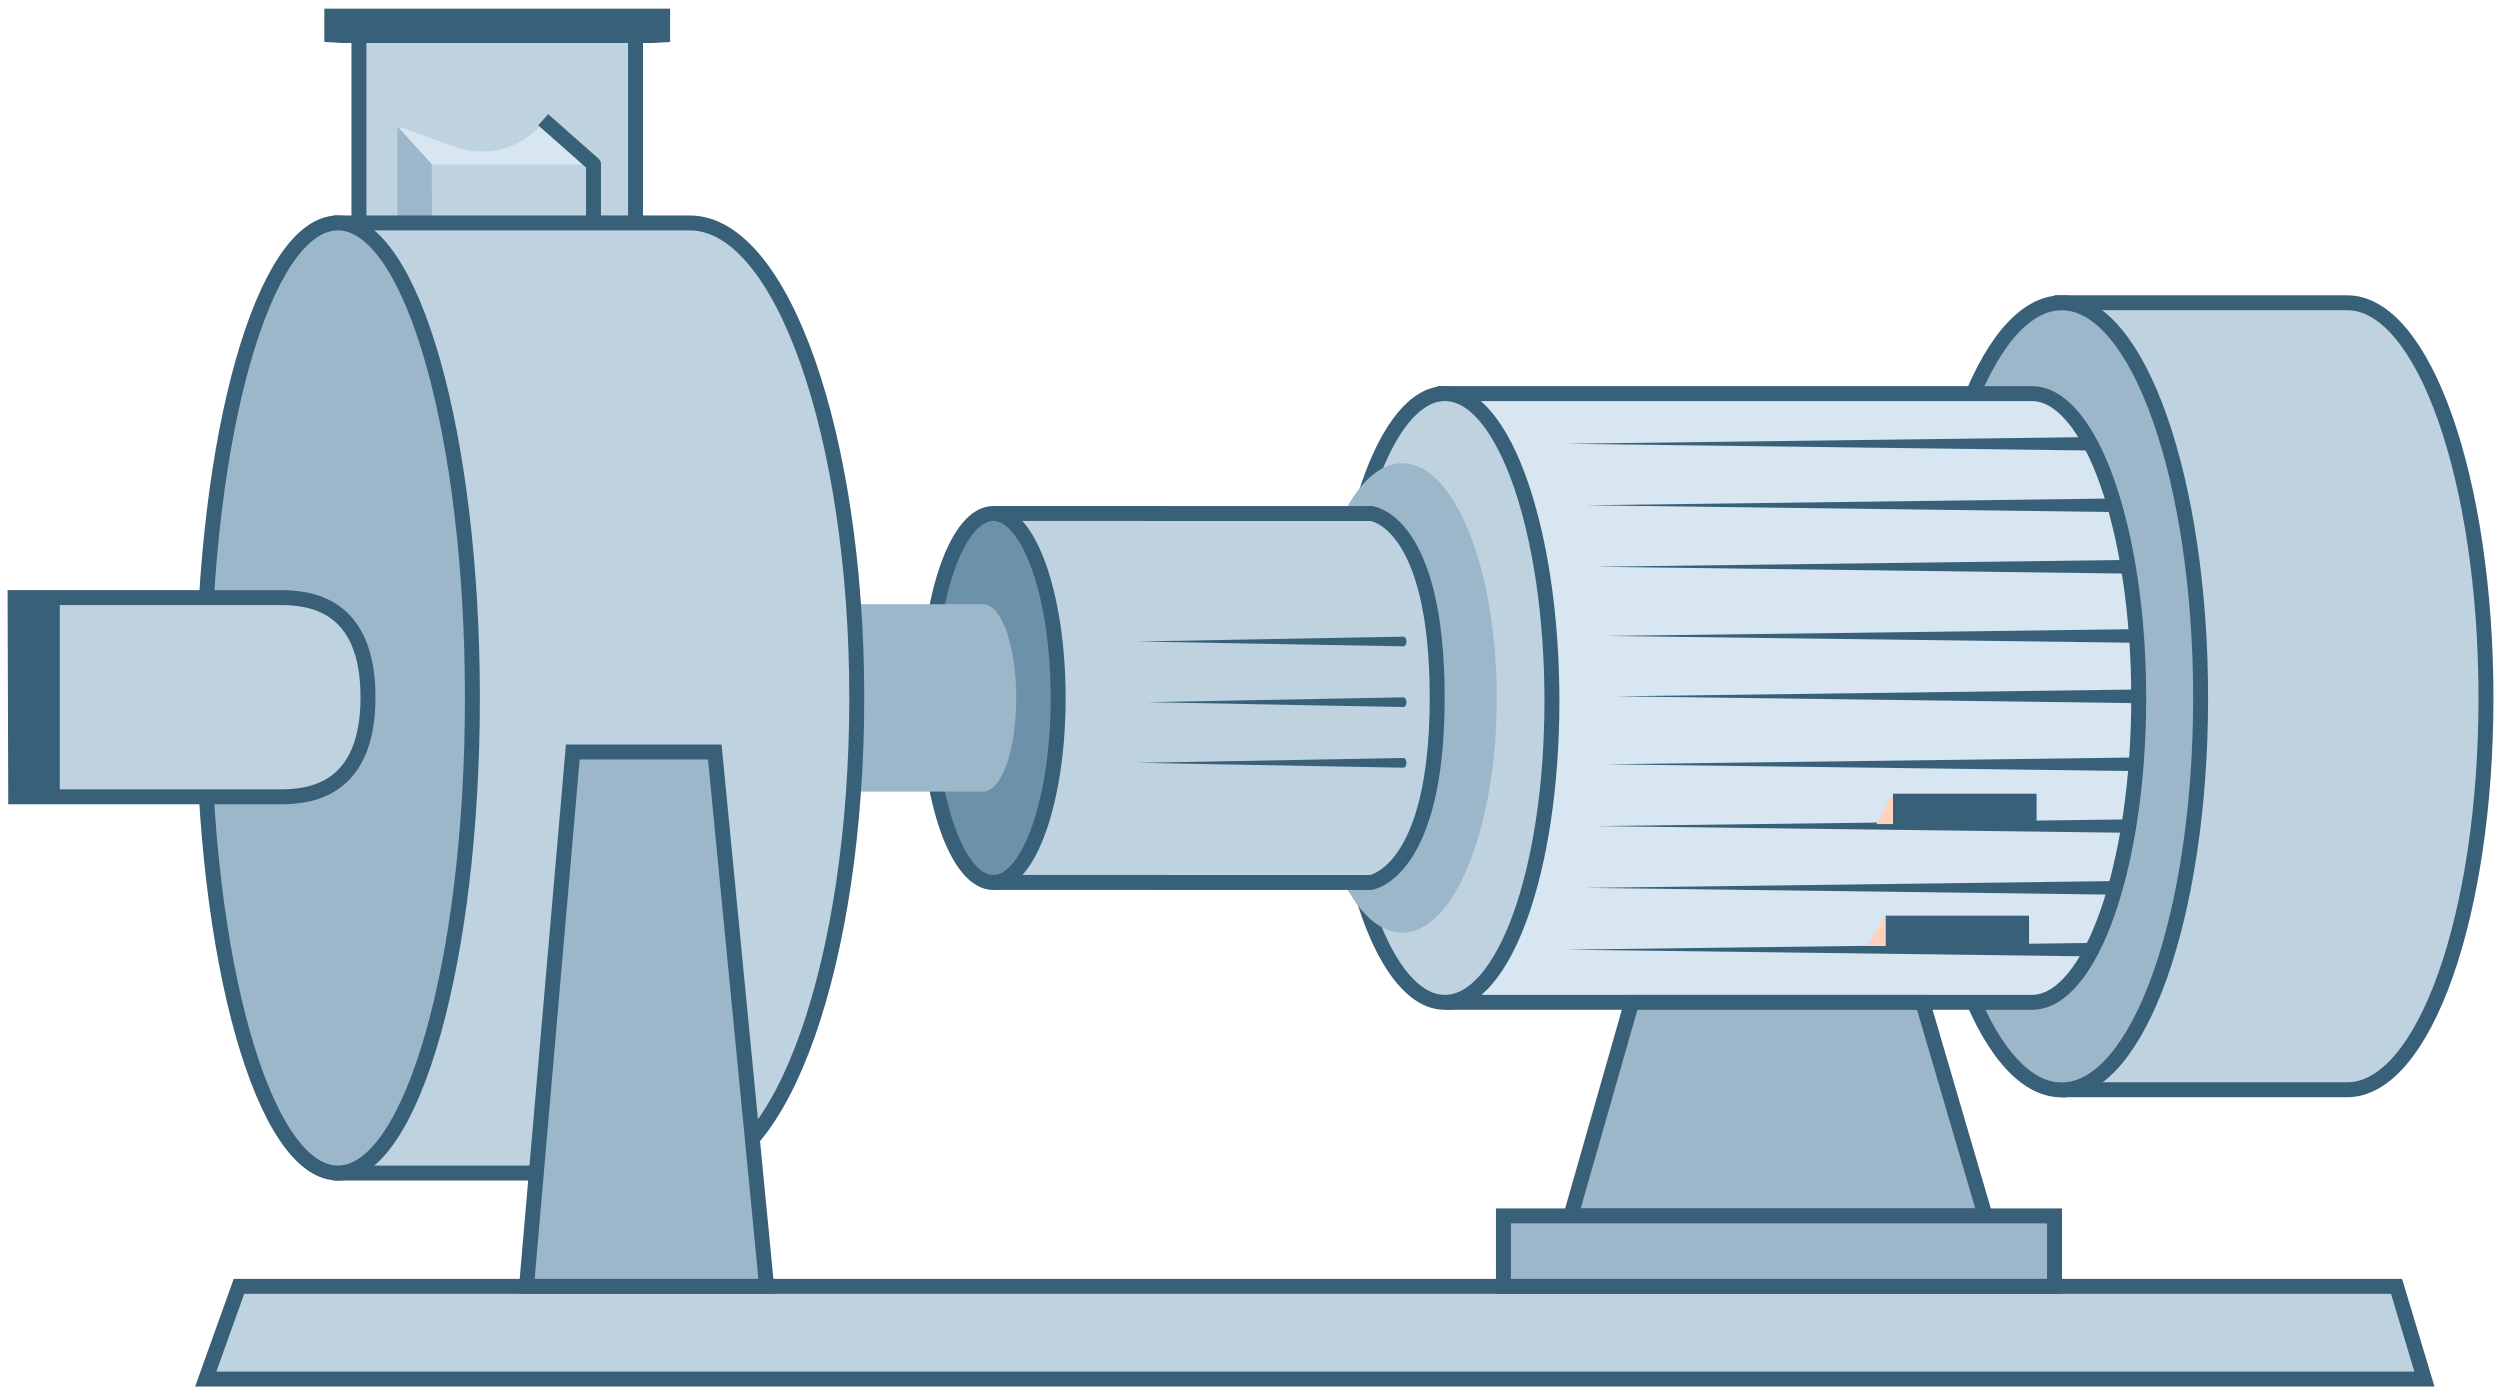<?xml version="1.0" encoding="UTF-8"?>
<svg width="251px" height="140px" viewBox="0 0 251 140" version="1.1" xmlns="http://www.w3.org/2000/svg" xmlns:xlink="http://www.w3.org/1999/xlink">
    <!-- Generator: Sketch 63.1 (92452) - https://sketch.com -->
    <title>pump-2-default</title>
    <desc>Created with Sketch.</desc>
    <g id="Page-1" stroke="none" stroke-width="1" fill="none" fill-rule="evenodd">
        <g id="pump-2-default" transform="translate(-5, -55)">
            <g transform="translate(130, 125) scale(-1, 1) translate(-130, -125) translate(5, 55)" id="Group-61">
                <g transform="translate(0, 0.251)">
                    <path d="M43.004,30.146 L43.004,108.951 C43.004,109.259 42.76,109.161 42.458,109.161 L14.346,109.161 C6.651,109.161 0.408,91.73 0.408,69.828 C0.408,47.906 6.651,30.146 14.346,30.146 L43.004,30.146 Z" id="Fill-4" fill="#BFD2E0" fill-rule="nonzero"></path>
                    <path d="M43.004,30.146 L43.004,108.951 C43.004,109.259 42.76,109.161 42.458,109.161 L14.346,109.161 C6.651,109.161 0.408,91.73 0.408,69.828 C0.408,47.906 6.651,30.146 14.346,30.146 L43.004,30.146 Z" id="Stroke-5" stroke="#386079" stroke-width="1.5"></path>
                    <path d="M29.058,69.827 C29.058,47.912 35.306,30.149 43.011,30.149 C50.717,30.149 56.964,47.912 56.964,69.827 C56.964,91.739 50.717,109.504 43.011,109.504 C35.306,109.504 29.058,91.739 29.058,69.827" id="Fill-6" fill="#9BB7C9" fill-rule="nonzero"></path>
                    <path d="M29.058,69.827 C29.058,47.912 35.306,30.149 43.011,30.149 C50.717,30.149 56.964,47.912 56.964,69.827 C56.964,91.739 50.717,109.176 43.011,109.176 C35.306,109.176 29.058,91.739 29.058,69.827 Z" id="Stroke-7" stroke="#386079" stroke-width="1.5"></path>
                    <path d="M104.941,39.269 L104.941,100.083 C104.941,100.25 104.812,100.386 104.654,100.386 L45.278,100.386 C39.576,100.386 34.941,86.712 34.941,69.828 C34.941,52.943 39.576,39.269 45.278,39.269 L104.941,39.269 Z" id="Fill-8" fill="#D7E6F0" fill-rule="nonzero"></path>
                    <path d="M104.941,39.269 L104.941,100.083 C104.941,100.25 104.808,100.386 104.643,100.386 L46.004,100.386 C40.085,100.386 35.274,86.712 35.274,69.828 C35.274,52.943 40.085,39.269 46.004,39.269 L104.941,39.269 Z" id="Stroke-9" stroke="#386079" stroke-width="1.5"></path>
                    <path d="M94.187,70.127 C94.187,53.083 98.999,39.266 104.933,39.266 C110.869,39.266 115.68,53.083 115.68,70.127 C115.68,87.168 110.869,100.987 104.933,100.987 C98.999,100.987 94.187,87.168 94.187,70.127" id="Fill-10" fill="#BFD2E0" fill-rule="nonzero"></path>
                    <path d="M94.187,70.127 C94.187,53.083 98.999,39.266 104.933,39.266 C110.869,39.266 115.68,53.083 115.68,70.127 C115.68,87.168 110.869,100.386 104.933,100.386 C98.999,100.386 94.187,87.168 94.187,70.127 Z" id="Stroke-11" stroke="#386079" stroke-width="1.5"></path>
                    <path d="M99.725,69.827 C99.725,56.811 103.978,46.261 109.225,46.261 C114.472,46.261 118.725,56.811 118.725,69.827 C118.725,82.842 114.472,93.392 109.225,93.392 C103.978,93.392 99.725,82.842 99.725,69.827" id="Fill-12" fill="#9BB7C9" fill-rule="nonzero"></path>
                    <path d="M150.273,51.309 L150.273,88.348 L112.216,88.348 C108.608,88.348 105.706,80.059 105.706,69.828 C105.706,59.596 108.608,51.309 112.216,51.309 L150.273,51.309 Z" id="Fill-14" fill="#BFD2E0" fill-rule="nonzero"></path>
                    <g id="Group" transform="translate(182.722, 0.517)">
                        <polygon id="Fill-15" fill="#BFD2E0" fill-rule="nonzero" points="3.471 27.492 31.243 27.492 31.243 1.724 3.471 1.779"></polygon>
                        <polyline id="Path" stroke="#386079" stroke-width="1.5" points="3.471 2.547 3.471 29.261 31.243 29.261 31.243 2.492"></polyline>
                        <polygon id="Rectangle" fill="#386079" fill-rule="nonzero" points="0 0.099 34.714 0.099 34.714 3.444 32.968 3.547 1.736 3.547 0 3.444"></polygon>
                    </g>
                    <polygon id="Fill-16" fill="#9BB7C9" fill-rule="nonzero" points="210.095 12.419 210.095 28.161 206.613 28.13 206.613 16.261"></polygon>
                    <polygon id="Fill-18" fill="#BFD2E0" fill-rule="nonzero" points="206.655 16.287 190.456 16.232 190.412 28.133 206.613 27.571"></polygon>
                    <path d="M191.434,16.261 L206.613,16.261 L210.096,12.419 L204.291,14.497 C201.298,15.57 197.964,14.757 195.772,12.419 L191.434,16.261 Z" id="Fill-19" fill="#D7E6F0" fill-rule="nonzero"></path>
                    <path d="M156.788,69.827 C156.788,80.056 153.87,88.352 150.273,88.352 C146.674,88.352 143.759,80.056 143.759,69.827 C143.759,59.595 146.674,51.301 150.273,51.301 C153.87,51.301 156.788,59.595 156.788,69.827" id="Fill-20" fill="#6C91A8" fill-rule="nonzero"></path>
                    <path d="M156.788,69.827 C156.788,80.056 153.87,88.352 150.273,88.352 C146.674,88.352 143.759,80.056 143.759,69.827 C143.759,59.595 146.674,51.301 150.273,51.301 C153.87,51.301 156.788,59.595 156.788,69.827 Z" id="Stroke-21" stroke="#386079" stroke-width="1.5"></path>
                    <path d="M171.55,60.413 L171.55,79.223 L151.273,79.223 C149.44,79.223 147.968,75.022 147.968,69.828 C147.968,64.634 149.44,60.413 151.273,60.413 L171.55,60.413 Z" id="Fill-22" fill="#9BB7C9" fill-rule="nonzero"></path>
                    <path d="M219.345,23.13 L219.345,116.523 C219.345,117.076 218.897,117.523 218.345,117.523 L180.745,117.525 L180.745,117.525 C171.485,117.525 163.981,96.165 163.981,69.828 C163.981,43.49 171.485,22.132 180.745,22.132 L218.345,22.13 C218.897,22.13 219.345,22.577 219.345,23.13 C219.345,23.13 219.345,23.13 219.345,23.13 Z" id="Fill-24" fill="#BFD2E0" fill-rule="nonzero"></path>
                    <path d="M216.345,22.13 L216.345,117.523 L180.745,117.525 C171.485,117.525 163.981,96.165 163.981,69.828 C163.981,43.49 171.485,22.132 180.745,22.132 L216.345,22.13 Z" id="Stroke-25" stroke="#386079" stroke-width="1.5" stroke-linecap="round" stroke-linejoin="round"></path>
                    <path d="M216.072,22.129 C223.528,22.129 229.571,43.485 229.571,69.827 C229.571,96.168 223.528,117.522 216.072,117.522 C208.617,117.522 202.571,96.168 202.571,69.827 C202.571,43.485 208.617,22.129 216.072,22.129 Z" id="Fill-26" fill="#9BB7C9" fill-rule="nonzero"></path>
                    <path d="M202.571,69.827 C202.571,43.485 208.617,22.129 216.072,22.129 C223.528,22.129 229.571,43.485 229.571,69.827 C229.571,96.168 223.528,117.522 216.072,117.522 C208.617,117.522 202.571,96.168 202.571,69.827 Z" id="Stroke-27" stroke="#386079" stroke-width="1.5"></path>
                    <path d="M249.067,59.71 L248.992,79.749 L222.876,79.749 C219.474,79.749 213.035,79.248 213.035,69.73 C213.035,60.211 219.474,59.712 222.876,59.712 L249.067,59.71 Z" id="Fill-28" fill="#BFD2E0" fill-rule="nonzero"></path>
                    <path d="M248.487,59.747 L248.424,79.749 L221.908,79.749 C219.052,79.749 213.053,79.267 213.053,69.749 C213.053,60.231 219.052,59.749 221.908,59.749 L248.487,59.747 Z" id="Stroke-29" stroke="#386079" stroke-width="1.5"></path>
                    <rect id="Rectangle" fill="#386079" x="244" y="60" width="4" height="20"></rect>
                    <line x1="150.273" y1="51.301" x2="112.215" y2="51.309" id="Stroke-33" stroke="#386079" stroke-width="1.5"></line>
                    <line x1="112.216" y1="88.351" x2="150.273" y2="88.341" id="Stroke-34" stroke="#386079" stroke-width="1.5"></line>
                    <path d="M112.351,51.306 C112.351,51.306 105.706,51.905 105.706,69.828 C105.706,87.435 112.389,88.35 112.389,88.35" id="Stroke-35" stroke="#386079" stroke-width="1.5"></path>
                    <polygon id="Fill-36" fill="#386079" fill-rule="nonzero" points="39.793 43.624 92.793 44.304 39.793 44.985"></polygon>
                    <polygon id="Fill-37" fill="#386079" fill-rule="nonzero" points="37.793 49.797 90.793 50.478 37.793 51.159"></polygon>
                    <polygon id="Fill-38" fill="#386079" fill-rule="nonzero" points="36.793 55.971 89.793 56.652 36.793 57.333"></polygon>
                    <polygon id="Fill-39" fill="#386079" fill-rule="nonzero" points="35.793 62.92 88.793 63.6 35.793 64.281"></polygon>
                    <polygon id="Fill-40" fill="#386079" fill-rule="nonzero" points="35.793 68.979 87.793 69.66 35.793 70.341"></polygon>
                    <polygon id="Fill-41" fill="#386079" fill-rule="nonzero" points="35.793 75.804 88.793 76.485 35.793 77.165"></polygon>
                    <polygon id="Fill-42" fill="#386079" fill-rule="nonzero" points="35.793 82.008 89.793 82.689 35.793 83.367"></polygon>
                    <polygon id="Fill-43" fill="#386079" fill-rule="nonzero" points="37.793 88.21 90.793 88.893 37.793 89.572"></polygon>
                    <polygon id="Fill-44" fill="#386079" fill-rule="nonzero" points="39.793 94.414 92.793 95.095 39.793 95.776"></polygon>
                    <path d="M109.107,63.67 L135.793,64.156 L109.107,64.642 C108.936,64.644 108.795,64.43 108.793,64.162 C108.79,63.894 108.928,63.672 109.1,63.67 L109.107,63.67 Z" id="Fill-45" fill="#386079" fill-rule="nonzero"></path>
                    <path d="M109.107,69.761 L134.793,70.247 L109.107,70.734 C108.936,70.737 108.795,70.522 108.793,70.253 C108.79,69.985 108.928,69.765 109.099,69.761 L109.107,69.761 Z" id="Fill-46" fill="#386079" fill-rule="nonzero"></path>
                    <path d="M109.107,75.852 L135.793,76.338 L109.107,76.825 C108.936,76.828 108.795,76.614 108.793,76.344 C108.79,76.076 108.928,75.856 109.1,75.852 L109.107,75.852 Z" id="Fill-47" fill="#386079" fill-rule="nonzero"></path>
                    <polygon id="Fill-48" fill="#386079" fill-rule="nonzero" points="45.53 82.484 59.943 82.484 59.943 79.436 45.53 79.436"></polygon>
                    <polygon id="Fill-49" fill="#386079" fill-rule="nonzero" points="46.283 94.731 60.696 94.731 60.696 91.683 46.283 91.683"></polygon>
                    <polygon id="Fill-50" fill="#FFD2BC" fill-rule="nonzero" points="59.944 79.435 61.609 82.483 59.944 82.483"></polygon>
                    <polygon id="Fill-51" fill="#FFD2BC" fill-rule="nonzero" points="60.696 91.682 62.574 94.73 60.696 94.73"></polygon>
                    <polygon id="Fill-52" fill="#BFD2E0" fill-rule="nonzero" points="6.588 138.206 229.344 138.206 226.006 128.897 9.387 128.897"></polygon>
                    <polygon id="Stroke-53" stroke="#386079" stroke-width="1.5" points="6.588 138.206 229.344 138.206 226.006 128.897 9.387 128.897"></polygon>
                    <polygon id="Fill-54" stroke="#386079" stroke-width="1.5" fill="#9BB7C9" fill-rule="nonzero" points="192.493 75.247 178.235 75.247 173.03 128.897 197.137 128.897"></polygon>
                    <polyline id="Stroke-56" stroke="#386079" stroke-width="1.5" stroke-linecap="square" stroke-linejoin="round" points="190.413 21.555 190.413 16.232 194.902 12.264"></polyline>
                    <polygon id="Fill-57" fill="#9BB7C9" fill-rule="nonzero" points="92.293 121.826 50.684 121.826 56.966 100.387 86.174 100.387"></polygon>
                    <polygon id="Stroke-58" stroke="#386079" stroke-width="1.5" points="92.293 121.826 50.684 121.826 56.966 100.387 86.174 100.387"></polygon>
                    <polygon id="Fill-59" fill="#9BB7C9" fill-rule="nonzero" points="43.726 128.896 99.057 128.896 99.057 121.826 43.726 121.826"></polygon>
                    <polygon id="Stroke-60" stroke="#386079" stroke-width="1.5" points="43.726 128.896 99.057 128.896 99.057 121.826 43.726 121.826"></polygon>
                </g>
            </g>
        </g>
    </g>
</svg>